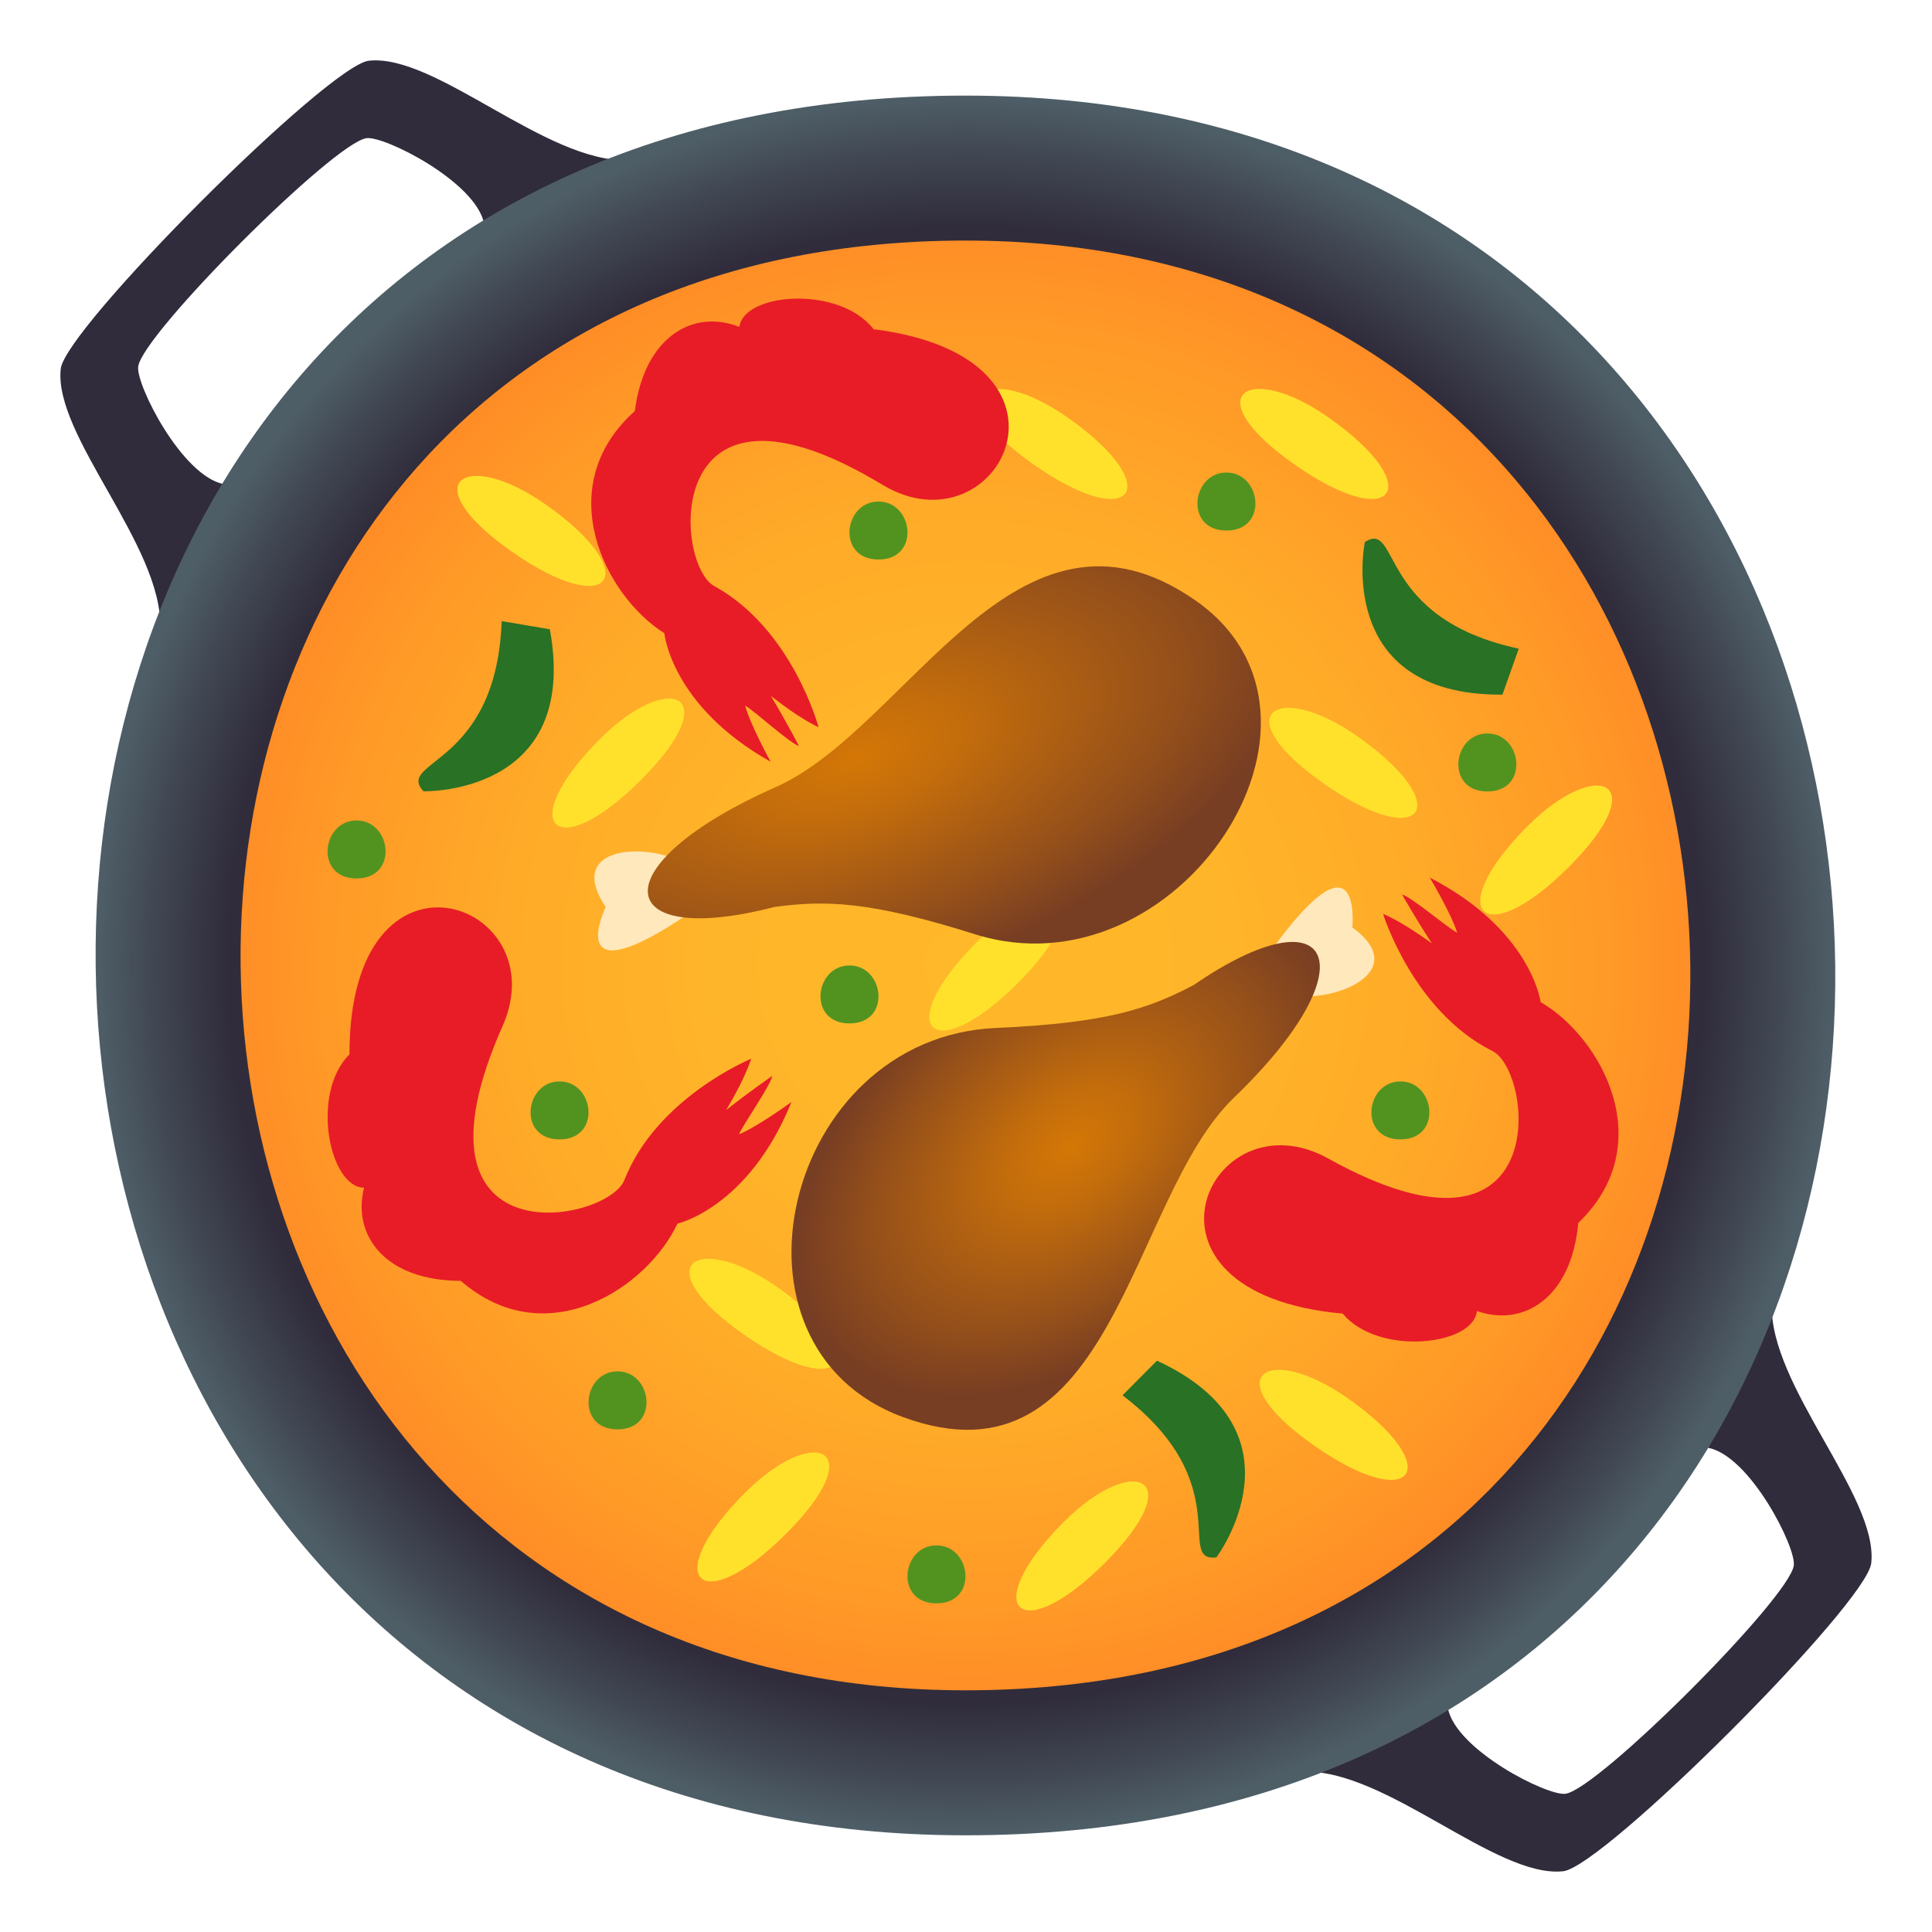 <?xml version="1.0" encoding="utf-8"?>
<!-- Generator: Adobe Illustrator 15.0.0, SVG Export Plug-In . SVG Version: 6.00 Build 0)  -->
<!DOCTYPE svg PUBLIC "-//W3C//DTD SVG 1.1//EN" "http://www.w3.org/Graphics/SVG/1.1/DTD/svg11.dtd">
<svg version="1.1" id="Layer_1" xmlns:x="http://ns.adobe.com/Extensibility/1.0/" xmlns:i="http://ns.adobe.com/AdobeIllustrator/10.0/" xmlns:graph="http://ns.adobe.com/Graphs/1.0/"
	 xmlns="http://www.w3.org/2000/svg" xmlns:xlink="http://www.w3.org/1999/xlink" xmlns:a="http://ns.adobe.com/AdobeSVGViewerExtensions/3.0/"
	 x="0px" y="0px" width="64px" height="64px" viewBox="0 0 64 64" enable-background="new 0 0 64 64" xml:space="preserve">
<path fill="#302C3B" d="M20.809,5.309c-2.727,0.083-6.366-3.534-8.587-3.298c-1.34,0.14-10.07,8.871-10.211,10.21
	c-0.236,2.221,3.382,5.86,3.298,8.588l2.106-4.771c-1.388-0.265-2.919-3.3-2.837-3.896c0.145-1.082,6.482-7.42,7.564-7.565
	c0.597-0.081,3.632,1.45,3.896,2.838L20.809,5.309z"/>
<path fill="#302C3B" d="M43.191,58.691c2.727-0.084,6.367,3.533,8.588,3.297c1.34-0.139,10.07-8.871,10.209-10.209
	c0.238-2.221-3.381-5.861-3.297-8.588l-2.105,4.77c1.387,0.266,2.918,3.301,2.836,3.896c-0.145,1.082-6.482,7.42-7.564,7.564
	c-0.596,0.082-3.631-1.449-3.896-2.838L43.191,58.691z"/>
<radialGradient id="SVGID_1_" cx="31.982" cy="31.981" r="28.815" gradientUnits="userSpaceOnUse">
	<stop  offset="0.849" style="stop-color:#302C3B"/>
	<stop  offset="0.932" style="stop-color:#404652"/>
	<stop  offset="1" style="stop-color:#4E5E67"/>
	<a:midPointStop  offset="0.849" style="stop-color:#302C3B"/>
	<a:midPointStop  offset="0.536" style="stop-color:#302C3B"/>
	<a:midPointStop  offset="1" style="stop-color:#4E5E67"/>
</radialGradient>
<path fill="url(#SVGID_1_)" d="M31.982,3.167c-39.068,0-37.767,57.63,0,57.63C71.051,60.797,69.746,3.167,31.982,3.167z"/>
<radialGradient id="SVGID_2_" cx="31.982" cy="31.981" r="27.161" gradientUnits="userSpaceOnUse">
	<stop  offset="0" style="stop-color:#FFB829"/>
	<stop  offset="0.304" style="stop-color:#FFB529"/>
	<stop  offset="0.555" style="stop-color:#FFAB28"/>
	<stop  offset="0.786" style="stop-color:#FF9927"/>
	<stop  offset="1" style="stop-color:#FF8226"/>
	<a:midPointStop  offset="0" style="stop-color:#FFB829"/>
	<a:midPointStop  offset="0.746" style="stop-color:#FFB829"/>
	<a:midPointStop  offset="1" style="stop-color:#FF8226"/>
</radialGradient>
<path fill="url(#SVGID_2_)" d="M31.982,7.969c-32.558,0-31.473,48.025,0,48.025C64.541,55.994,63.453,7.969,31.982,7.969z"/>
<path fill="#FFE12C" d="M19.876,24.478c-2.849,2.852-1.493,4.21,1.357,1.358C24.086,22.986,22.177,22.179,19.876,24.478z"/>
<path fill="#FFE12C" d="M50.611,27.359c-2.848,2.851-1.494,4.21,1.359,1.36C54.822,25.866,52.912,25.06,50.611,27.359z"/>
<path fill="#FFE12C" d="M35.244,50.412c-2.85,2.854-1.494,4.209,1.359,1.359C39.455,48.92,37.545,48.111,35.244,50.412z"/>
<path fill="#FFE12C" d="M18.061,16.701c-2.663-1.865-4.403-0.738-1.103,1.575C20.262,20.587,21.364,19.014,18.061,16.701z"/>
<path fill="#FFE12C" d="M25.746,42.635c-2.663-1.865-4.403-0.738-1.102,1.574C27.947,46.52,29.047,44.947,25.746,42.635z"/>
<path fill="#FFE12C" d="M44.637,46.313c-2.662-1.865-4.402-0.738-1.102,1.576C46.838,50.199,47.939,48.627,44.637,46.313z"/>
<path fill="#FFE12C" d="M43.996,13.82c-2.664-1.866-4.406-0.738-1.104,1.574C46.195,17.706,47.299,16.132,43.996,13.82z"/>
<path fill="#FFE12C" d="M35.352,13.82c-2.664-1.866-4.404-0.738-1.102,1.574C37.553,17.706,38.654,16.132,35.352,13.82z"/>
<path fill="#FFE12C" d="M44.955,24.385c-2.662-1.866-4.402-0.738-1.1,1.574C47.156,28.271,48.258,26.698,44.955,24.385z"/>
<path fill="#FFE12C" d="M24.678,49.451c-2.849,2.854-1.491,4.209,1.359,1.359C28.889,47.959,26.978,47.152,24.678,49.451z"/>
<path fill="#FFE12C" d="M32.363,31.202c-2.85,2.853-1.492,4.208,1.357,1.359C36.572,29.709,34.664,28.903,32.363,31.202z"/>
<path fill="#529320" d="M11.812,27.179c-1.162,0-1.395,1.921,0,1.921C13.206,29.1,12.974,27.179,11.812,27.179z"/>
<path fill="#529320" d="M28.141,31.982c-1.163,0-1.394,1.92,0,1.92C29.535,33.902,29.303,31.982,28.141,31.982z"/>
<path fill="#529320" d="M18.536,35.824c-1.162,0-1.394,1.92,0,1.92C19.928,37.744,19.698,35.824,18.536,35.824z"/>
<path fill="#529320" d="M20.456,45.428c-1.161,0-1.393,1.922,0,1.922C21.85,47.35,21.618,45.428,20.456,45.428z"/>
<path fill="#529320" d="M29.1,16.614c-1.162,0-1.393,1.921,0.002,1.921C30.494,18.535,30.264,16.614,29.1,16.614z"/>
<path fill="#529320" d="M40.627,15.653c-1.162,0-1.395,1.922,0,1.922C42.02,17.575,41.789,15.653,40.627,15.653z"/>
<path fill="#529320" d="M46.391,35.824c-1.164,0-1.395,1.92,0,1.92C47.783,37.744,47.553,35.824,46.391,35.824z"/>
<path fill="#529320" d="M31.021,51.193c1.162-0.002,1.395,1.92,0,1.92C29.629,53.113,29.859,51.191,31.021,51.193z"/>
<path fill="#297124" d="M45.213,17.954c-0.004,0-1.045,5.095,4.557,5.057l0.541-1.523C45.59,20.476,46.389,17.214,45.213,17.954z"/>
<path fill="#297124" d="M18.214,20.846l-1.595-0.271c-0.175,4.825-3.525,4.603-2.593,5.637
	C14.025,26.213,19.224,26.356,18.214,20.846z"/>
<path fill="#297124" d="M38.326,45.074l-1.141,1.148c3.844,2.926,1.729,5.535,3.109,5.369C40.299,51.592,43.41,47.426,38.326,45.074
	z"/>
<path fill="#FFE8BB" d="M44.797,30.721c0,0,0.326-3.225-2.422,0.407C39.982,34.295,47.896,32.97,44.797,30.721z"/>
<radialGradient id="SVGID_3_" cx="35.472" cy="37.949" r="10.307" gradientTransform="matrix(0.77 -0.638 0.405 0.489 -7.207 42.044)" gradientUnits="userSpaceOnUse">
	<stop  offset="0" style="stop-color:#D47706"/>
	<stop  offset="0.245" style="stop-color:#C26C0C"/>
	<stop  offset="0.734" style="stop-color:#944F1A"/>
	<stop  offset="1" style="stop-color:#783E23"/>
	<a:midPointStop  offset="0" style="stop-color:#D47706"/>
	<a:midPointStop  offset="0.551" style="stop-color:#D47706"/>
	<a:midPointStop  offset="1" style="stop-color:#783E23"/>
</radialGradient>
<path fill="url(#SVGID_3_)" d="M39.545,32.629c-1.502,0.791-2.889,1.263-6.551,1.423c-7.027,0.309-9.46,10.551-3.076,12.893
	c6.973,2.551,7.482-7.24,10.951-10.576C45.428,31.982,44.18,29.448,39.545,32.629z"/>
<path fill="#FFE8BB" d="M20.065,30.043c0,0-1.408,2.919,2.415,0.445C25.812,28.332,17.92,26.869,20.065,30.043z"/>
<radialGradient id="SVGID_4_" cx="28.364" cy="25.093" r="15.257" gradientTransform="matrix(0.943 -0.332 0.163 0.462 -2.467 22.933)" gradientUnits="userSpaceOnUse">
	<stop  offset="0" style="stop-color:#D47706"/>
	<stop  offset="0.245" style="stop-color:#C26C0C"/>
	<stop  offset="0.734" style="stop-color:#944F1A"/>
	<stop  offset="1" style="stop-color:#783E23"/>
	<a:midPointStop  offset="0" style="stop-color:#D47706"/>
	<a:midPointStop  offset="0.551" style="stop-color:#D47706"/>
	<a:midPointStop  offset="1" style="stop-color:#783E23"/>
</radialGradient>
<path fill="url(#SVGID_4_)" d="M39.596,19.887c-5.926-4.123-9.508,4.242-13.906,6.19c-5.788,2.564-5.48,5.371-0.037,3.968
	c1.681-0.229,3.148-0.198,6.642,0.902C39.004,33.063,45.178,23.771,39.596,19.887z"/>
<path fill="#529320" d="M49.271,24.297c-1.162,0-1.395,1.921,0,1.921S50.434,24.297,49.271,24.297z"/>
<path fill="#E81C27" d="M24.482,37.574c0.166-0.381,0.999-1.535,1.103-1.934c0,0-0.716,0.488-1.527,1.129
	c0.325-0.551,0.653-1.17,0.828-1.697c0,0-3.125,1.277-4.201,4.014c-0.566,1.439-7.506,2.727-4.035-5.1
	c1.828-4.123-5.074-6.613-5.074,0.939c-1.305,1.303-0.66,4.418,0.484,4.418c-0.406,1.613,0.738,3.086,3.203,3.086
	c2.838,2.465,6.192,0.219,7.178-1.895c0,0,2.354-0.521,3.778-4.029C26.218,36.506,25.089,37.326,24.482,37.574z"/>
<path fill="#E81C27" d="M28.939,10.905c-1.133-1.461-4.302-1.213-4.446-0.076c-1.548-0.608-3.152,0.341-3.464,2.788
	c-2.803,2.506-0.995,6.118,0.978,7.358c0,0,0.22,2.401,3.521,4.259c0,0-0.673-1.224-0.843-1.858
	c0.359,0.211,1.398,1.183,1.781,1.339c0,0-0.394-0.773-0.93-1.66c0.506,0.393,1.079,0.797,1.581,1.036c0,0-0.873-3.262-3.453-4.674
	c-1.355-0.742-1.759-7.787,5.565-3.36C33.09,18.388,36.43,11.853,28.939,10.905z"/>
<path fill="#E81C27" d="M51.037,33.197c0,0-0.309-2.39-3.674-4.125c0,0,0.717,1.2,0.908,1.826c-0.365-0.197-1.441-1.13-1.828-1.271
	c0,0,0.424,0.757,0.99,1.624c-0.52-0.375-1.105-0.758-1.617-0.979c0,0,0.99,3.227,3.621,4.543c1.381,0.691,2.043,7.717-5.436,3.563
	c-3.943-2.188-7.041,4.463,0.477,5.137c1.186,1.42,4.344,1.055,4.445-0.086c1.57,0.549,3.139-0.461,3.359-2.916
	C54.992,37.908,53.053,34.365,51.037,33.197z"/>
</svg>
